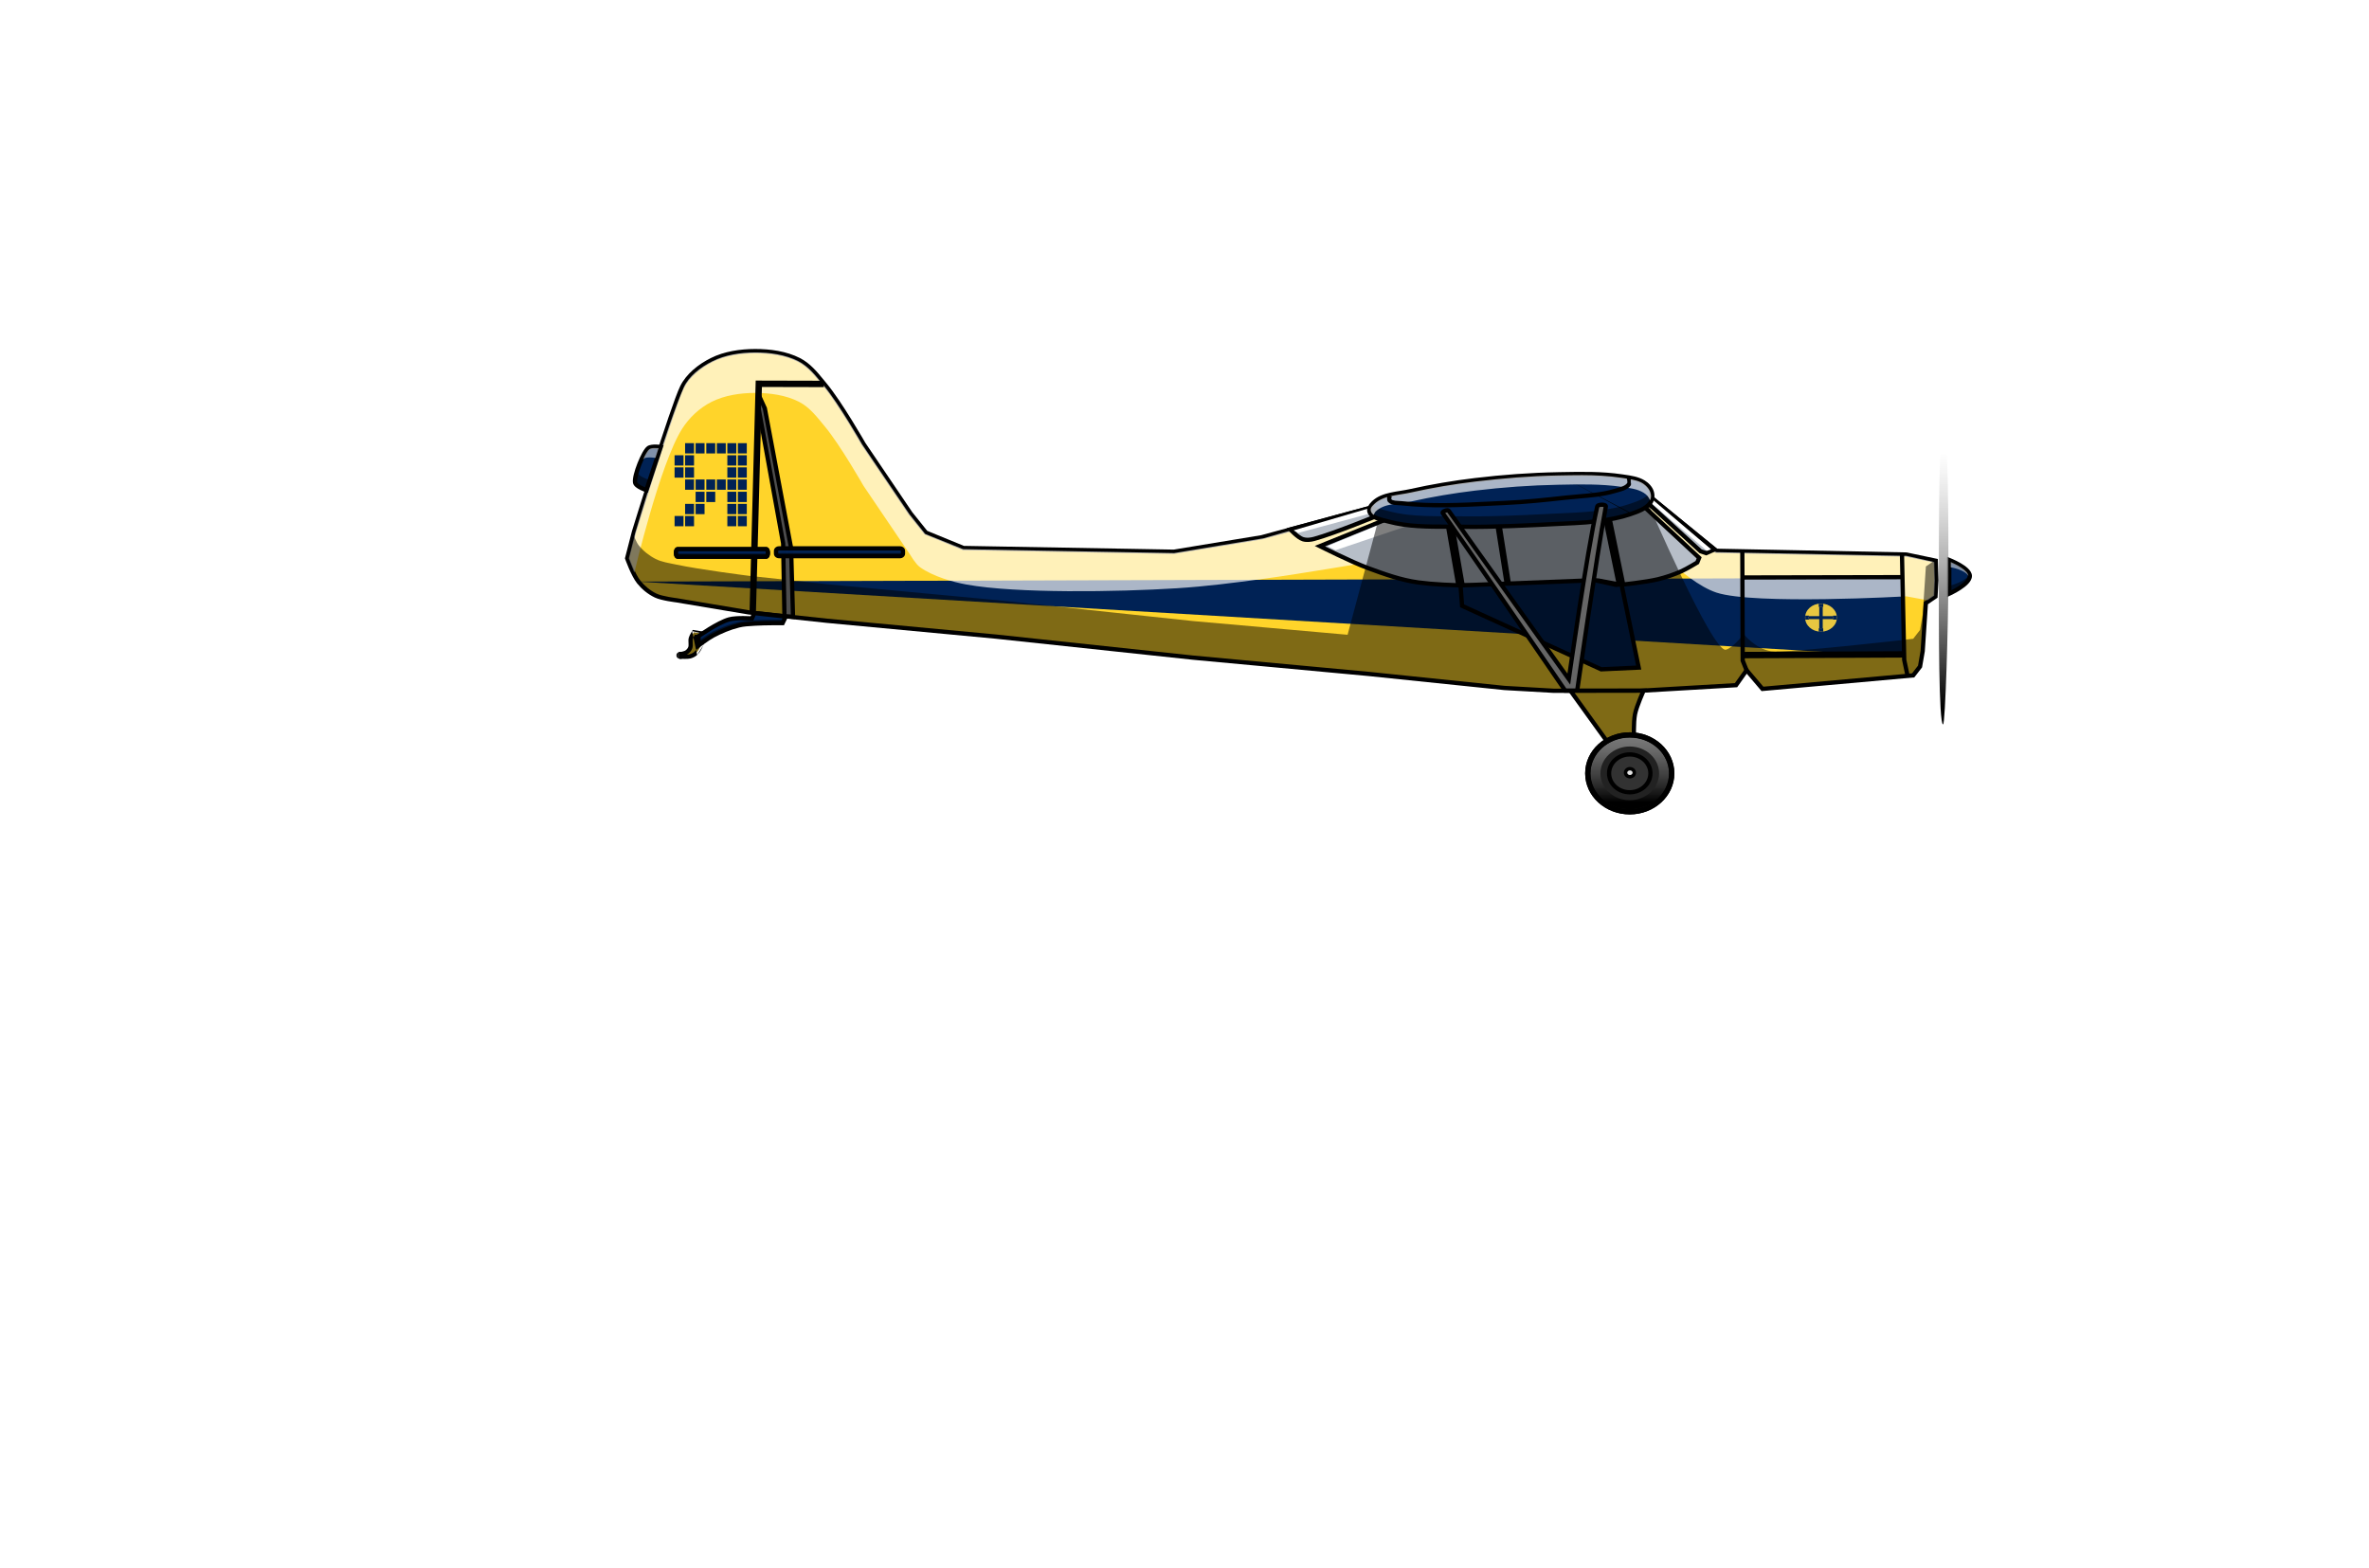 <svg width="556" height="368" viewBox="0 0 556 368" fill="none" xmlns="http://www.w3.org/2000/svg">
<g filter="url(#filter0_i_1391_305)">
<g filter="url(#filter1_f_1391_305)">
<path d="M232.292 63.466C236.363 63.472 240.324 64.516 243.595 66.443C244.443 66.346 245.298 66.295 246.154 66.289C249.502 66.292 252.789 66.996 255.685 68.331C258.581 69.665 260.983 71.584 262.649 73.892C265.084 75.293 267.067 77.132 268.436 79.26C269.805 81.387 270.521 83.742 270.525 86.132C270.525 88.12 270.033 90.088 269.076 91.925C268.12 93.762 266.717 95.431 264.949 96.837C263.181 98.242 261.082 99.358 258.772 100.118C256.462 100.879 253.987 101.271 251.486 101.271C250.13 101.264 248.778 101.143 247.454 100.909C243.929 103.552 239.27 105.028 234.424 105.035C231.263 105.03 228.154 104.399 225.376 103.2C222.589 104.403 219.468 105.034 216.296 105.035C213.713 105.031 211.158 104.61 208.786 103.796C206.414 102.983 204.275 101.794 202.499 100.302C197.631 100.098 193.047 98.417 189.691 95.606C186.335 92.795 184.463 89.067 184.461 85.191C184.465 81.776 185.922 78.462 188.594 75.788C191.266 73.115 194.997 71.238 199.18 70.463C200.901 68.319 203.273 66.553 206.078 65.33C208.883 64.107 212.031 63.466 215.23 63.466C218.199 63.467 221.127 64.02 223.779 65.081C226.421 64.025 229.335 63.472 232.292 63.466Z" fill="white"/>
</g>
<g filter="url(#filter2_f_1391_305)">
<path d="M341.553 198.035C351.196 198.041 355.174 201.574 362.92 203.294C364.928 203.207 393.001 196.222 395.03 196.217C411.167 196.222 432.455 213.12 440.487 217.312C447.27 232.425 470.916 236.051 470.938 240.377C470.939 247.837 406.517 234.368 381.612 234.368C378.399 234.362 375.198 234.254 372.062 234.045C363.713 236.404 352.676 245.527 341.199 245.533C333.712 245.528 322.415 242.364 315.835 241.293C309.234 242.367 306.182 226.63 297.77 224.716C286.895 222.24 274.081 236.194 265.581 233.504C241.637 233.126 222.866 227.203 222.856 220.021C222.877 213.747 222.576 194.426 242.977 193.002C251.259 189.114 265.593 186.76 280.992 186.759C288.026 186.76 309.704 201.132 315.987 202.079C322.243 201.136 334.551 198.041 341.553 198.035Z" fill="white"/>
</g>
<path d="M449.019 154.536L413.648 157.712L409.925 153.331L407.443 156.836L384.98 158.15H364.626L353.084 157.493L321.313 154.207L279.986 150.374L233.817 145.445L194.103 141.721L175.735 139.75L158.732 136.902C158.732 136.902 155.359 136.504 153.892 135.807C152.319 135.06 150.96 133.913 149.921 132.631C148.584 130.982 147.19 127.045 147.19 127.045L148.804 120.802C148.804 120.802 157.855 91.393 160.097 86.85C161.43 84.151 164.145 81.948 167.047 80.498C170.077 78.983 173.742 78.421 177.224 78.416C180.747 78.412 184.477 78.94 187.525 80.498C190.109 81.818 191.837 84.179 193.606 86.302C197.196 90.611 202.666 100.212 202.666 100.212L213.71 116.533L217.309 121.023L226.121 124.638L275.515 125.514L296.117 122.119L320.69 115.438L347.249 109.961L384.233 110.18L402.849 125.295L447.403 126.171L454.318 127.626L454.456 132.215L454.252 136.029L451.995 137.561L451.251 148.843L450.63 152.457L449.019 154.536Z" fill="#FFD42A"/>
<path fill-rule="evenodd" clip-rule="evenodd" d="M187.753 80.052C184.606 78.444 180.787 77.912 177.224 77.916C173.697 77.921 169.948 78.489 166.825 80.05C163.868 81.528 161.048 83.796 159.65 86.629C159.072 87.799 158.075 90.523 156.914 93.909C155.749 97.31 154.406 101.415 153.134 105.377C151.862 109.338 150.66 113.158 149.776 115.987C149.334 117.401 148.972 118.568 148.72 119.382C148.594 119.788 148.496 120.107 148.429 120.323L148.333 120.634L148.328 120.65L148.327 120.654L148.327 120.655C148.326 120.655 148.326 120.655 148.413 120.681L148.327 120.655L148.323 120.666L146.669 127.068L146.72 127.212L147.191 127.045C146.72 127.212 146.719 127.212 146.72 127.212L146.72 127.213L146.721 127.216L146.737 127.259C146.743 127.278 146.752 127.303 146.763 127.332L146.784 127.39C146.826 127.503 146.886 127.665 146.963 127.865C147.116 128.265 147.335 128.815 147.596 129.418C148.111 130.607 148.817 132.062 149.533 132.946C150.613 134.278 152.029 135.475 153.678 136.259C154.479 136.639 155.75 136.922 156.773 137.108C157.295 137.203 157.769 137.275 158.112 137.324C158.284 137.349 158.424 137.367 158.521 137.38C158.57 137.386 158.608 137.391 158.633 137.394L158.663 137.398L158.671 137.399L175.667 140.246L194.05 142.219L194.057 142.219L233.765 145.942L233.771 145.943L279.933 150.871L279.94 150.872L321.262 154.704L321.267 154.705L353.045 157.991L364.612 158.65H384.995L407.713 157.321L409.962 154.145L413.436 158.233L449.281 155.014L451.102 152.664L451.748 148.901L452.479 137.838L454.738 136.304L454.957 132.221L454.807 127.217L447.461 125.672L403.031 124.798L384.412 109.681L347.2 109.461L320.575 114.951L296.011 121.629L275.479 125.013L226.224 124.139L217.619 120.61L214.113 116.236L203.092 99.948L203.085 99.936L203.038 99.854C203.014 99.813 202.984 99.76 202.947 99.696C202.92 99.65 202.891 99.598 202.858 99.541C202.7 99.269 202.472 98.876 202.187 98.391C201.617 97.421 200.819 96.083 199.908 94.61C198.092 91.672 195.811 88.167 193.991 85.982C193.781 85.73 193.569 85.472 193.355 85.21C191.805 83.317 190.124 81.264 187.753 80.052ZM202.667 100.212L202.232 100.46L202.242 100.476L213.308 116.83L217 121.437L226.019 125.136L275.552 126.015L296.224 122.608L320.807 115.924L347.299 110.462L384.054 110.679L402.668 125.791L447.347 126.67L453.831 128.034L453.956 132.209L453.766 135.755L451.513 137.285L450.754 148.784L450.159 152.249L448.758 154.057L413.862 157.191L409.89 152.516L407.174 156.351L384.966 157.65H364.641L353.125 156.994L321.365 153.71L321.36 153.709L280.039 149.877L280.032 149.876L233.871 144.948L233.865 144.947L194.157 141.224L194.15 141.224L175.803 139.254L158.804 136.407L158.792 136.406L158.783 136.405L158.756 136.401C158.732 136.398 158.696 136.394 158.649 136.388C158.556 136.376 158.421 136.358 158.253 136.334C157.919 136.287 157.458 136.216 156.952 136.124C155.922 135.937 154.773 135.672 154.107 135.355C152.61 134.645 151.309 133.549 150.31 132.316C149.689 131.55 149.03 130.212 148.514 129.021C148.259 128.434 148.046 127.897 147.896 127.507C147.822 127.312 147.763 127.154 147.723 127.045C147.72 127.037 147.717 127.028 147.714 127.021L149.283 120.948L149.284 120.944L149.384 120.618C149.451 120.402 149.549 120.084 149.675 119.678C149.927 118.865 150.289 117.699 150.731 116.285C151.614 113.458 152.815 109.641 154.086 105.682C155.357 101.724 156.698 97.625 157.86 94.234C159.028 90.827 160.003 88.172 160.546 87.071C161.812 84.507 164.423 82.368 167.272 80.945C170.208 79.477 173.788 78.921 177.226 78.916C180.708 78.912 184.349 79.436 187.298 80.943C189.469 82.052 191.009 83.929 192.574 85.836C192.789 86.098 193.005 86.361 193.223 86.622C194.992 88.747 197.241 92.196 199.058 95.136C199.963 96.601 200.757 97.933 201.325 98.898C201.609 99.381 201.836 99.771 201.992 100.041C202.07 100.176 202.13 100.281 202.171 100.352L202.217 100.433L202.231 100.458L202.232 100.46C202.232 100.46 202.232 100.46 202.667 100.212Z" fill="black"/>
<path fill-rule="evenodd" clip-rule="evenodd" d="M446.601 131.652L149.426 132.523L447.018 150.145L446.851 143.819L446.601 131.652Z" fill="#002255"/>
<path d="M427.377 137.681C429.442 137.681 431.117 139.16 431.117 140.982C431.117 142.804 429.442 144.283 427.377 144.283C425.312 144.283 423.65 142.804 423.65 140.982C423.65 139.16 425.312 137.681 427.377 137.681ZM427.913 137.74C427.913 137.74 427.901 137.74 427.9 137.74H426.854V138.474C427.025 138.446 427.197 138.438 427.377 138.438C427.558 138.438 427.742 138.446 427.913 138.474L427.913 137.74ZM427.792 138.486C427.792 138.485 427.781 138.486 427.779 138.486H426.975L426.975 140.627H424.548L424.548 141.337H426.975L426.975 143.479C426.975 143.479 426.973 143.49 426.975 143.49H427.779C427.78 143.49 427.792 143.48 427.792 143.479V141.337H430.219L430.219 140.627H427.792L427.792 138.486ZM431.05 140.521H430.219C430.251 140.671 430.273 140.823 430.273 140.982C430.273 141.138 430.249 141.296 430.219 141.444H431.05V140.521ZM424.548 140.521H423.717C423.716 140.521 423.703 140.52 423.703 140.521V141.444C423.703 141.444 423.715 141.444 423.717 141.444L424.548 141.444C424.518 141.296 424.494 141.138 424.494 140.982C424.494 140.823 424.516 140.672 424.548 140.521ZM427.913 143.49C427.741 143.518 427.558 143.526 427.377 143.526C427.197 143.526 427.025 143.518 426.854 143.49V144.224H427.9C427.9 144.224 427.913 144.225 427.913 144.224L427.913 143.49Z" fill="#E8C741"/>
<g opacity="0.67" filter="url(#filter3_f_1391_305)">
<path d="M177.184 78.728C180.66 78.716 184.344 79.233 187.354 80.769C189.903 82.071 191.603 84.403 193.347 86.497C196.917 90.783 202.363 100.328 202.363 100.328L213.408 116.647L217.138 121.332L226.039 124.907L275.564 125.822L296.562 122.35L320.695 115.437L347.255 109.96L384.239 110.179L402.745 125.603L447.453 126.48L453.973 127.934L454.111 132.291L453.95 135.834L452.381 136.9L447.409 135.984C447.409 135.984 411.719 138.024 402.855 135.107C394.954 132.507 384.239 119.992 384.239 119.992L347.255 119.773L324.065 127.48C324.065 127.48 305.481 130.68 296.124 131.931C289.516 132.814 283.191 133.645 276.223 134.086C262.268 134.971 238.485 135.328 226.829 133.211C223.657 132.634 218.979 131.33 215.911 129.132C214.903 128.42 213.701 126.347 213.701 126.347L202.655 110.028C202.655 110.028 197.185 100.428 193.596 96.119C191.827 93.996 190.099 91.635 187.515 90.314C184.466 88.757 180.736 88.229 177.213 88.233C173.731 88.238 170.067 88.8 167.036 90.314C164.134 91.765 161.718 94.1 160.086 96.666C154.889 104.843 148.889 130.381 148.889 130.381L147.573 127.086L149.1 121.038C149.1 121.038 156.705 95.457 160.437 87.007C161.615 84.341 164.352 82.229 167.168 80.81C170.142 79.31 173.744 78.741 177.169 78.729L177.184 78.728Z" fill="white"/>
</g>
<path fill-rule="evenodd" clip-rule="evenodd" d="M408.42 125.518L408.509 151.171L409.51 153.661L410.438 153.288L409.508 150.976L409.42 125.515L408.42 125.518Z" fill="black"/>
<path fill-rule="evenodd" clip-rule="evenodd" d="M447.417 150.863L446.892 126.127L445.892 126.149L446.42 150.978L447.219 154.742L448.197 154.534L447.417 150.863Z" fill="black"/>
<path fill-rule="evenodd" clip-rule="evenodd" d="M409.008 132.058L446.393 131.98L446.39 130.98L409.006 131.058L409.008 132.058Z" fill="black"/>
<path fill-rule="evenodd" clip-rule="evenodd" d="M409.096 150.522L446.568 150.366L446.562 148.866L409.09 149.022L409.096 150.522Z" fill="black"/>
<path opacity="0.99" d="M159.69 150.579C159.227 150.579 158.85 150.247 158.85 149.837C158.85 149.428 159.227 149.096 159.69 149.096C160.154 149.096 160.53 149.428 160.53 149.837C160.53 150.247 160.154 150.579 159.69 150.579Z" fill="#1A1A1A"/>
<path opacity="0.99" fill-rule="evenodd" clip-rule="evenodd" d="M159.691 149.194C160.112 149.194 160.433 149.493 160.433 149.837C160.433 150.181 160.112 150.48 159.691 150.48C159.269 150.48 158.949 150.181 158.949 149.837C158.949 149.493 159.269 149.194 159.691 149.194ZM160.629 149.837C160.629 149.363 160.197 148.998 159.691 148.998C159.185 148.998 158.753 149.363 158.753 149.837C158.753 150.312 159.185 150.677 159.691 150.677C160.197 150.677 160.629 150.312 160.629 149.837Z" fill="black"/>
<path fill-rule="evenodd" clip-rule="evenodd" d="M165.306 144.802L162.849 144.415C162.849 144.415 162.285 145.315 162.146 145.809C161.935 146.562 162.282 147.406 161.971 148.132C161.801 148.528 161.48 148.888 161.093 149.139C160.764 149.352 159.942 149.513 159.942 149.513L159.953 150.145C159.953 150.145 161.326 150.239 161.971 150.068C162.461 149.938 162.932 149.696 163.287 149.371C163.915 148.798 164.272 148.022 164.604 147.28C164.958 146.488 165.306 144.802 165.306 144.802Z" fill="#7F6A15"/>
<path fill-rule="evenodd" clip-rule="evenodd" d="M162.425 144.149L162.849 144.415C162.425 144.149 162.425 144.149 162.425 144.149L162.423 144.153L162.417 144.162L162.398 144.193C162.381 144.22 162.358 144.259 162.329 144.307C162.272 144.402 162.194 144.535 162.112 144.685C161.955 144.969 161.752 145.364 161.665 145.674C161.544 146.105 161.571 146.554 161.591 146.905C161.593 146.94 161.595 146.974 161.597 147.008C161.619 147.41 161.615 147.692 161.511 147.935C161.386 148.228 161.137 148.515 160.821 148.719C160.731 148.778 160.515 148.855 160.264 148.923C160.149 148.954 160.044 148.979 159.967 148.996C159.928 149.005 159.897 149.012 159.876 149.016L159.853 149.021L159.847 149.022L159.846 149.022L159.435 149.102L159.46 150.613L159.919 150.644L159.953 150.146C159.919 150.644 159.919 150.644 159.919 150.644L159.924 150.645L159.937 150.646L159.984 150.648C160.025 150.651 160.083 150.654 160.155 150.657C160.299 150.663 160.497 150.67 160.718 150.671C161.138 150.673 161.705 150.656 162.099 150.551C162.656 150.404 163.202 150.126 163.624 149.741M161.173 149.663C161.439 149.652 161.681 149.628 161.843 149.585C162.266 149.473 162.662 149.265 162.95 149.002C163.49 148.509 163.81 147.83 164.147 147.076C164.305 146.724 164.471 146.143 164.603 145.622C164.64 145.475 164.673 145.336 164.702 145.213L163.104 144.961C163.068 145.024 163.028 145.094 162.987 145.168C162.828 145.457 162.68 145.759 162.628 145.944C162.555 146.206 162.57 146.49 162.591 146.878C162.593 146.903 162.594 146.928 162.595 146.954C162.616 147.343 162.637 147.846 162.431 148.329C162.217 148.829 161.823 149.261 161.366 149.558C161.308 149.596 161.242 149.631 161.173 149.663ZM165.306 144.802L165.796 144.903L165.901 144.39L162.6 143.869L162.425 144.149M165.306 144.802C165.796 144.903 165.796 144.903 165.796 144.903L165.794 144.909L165.791 144.924L165.779 144.981C165.769 145.03 165.753 145.1 165.734 145.187C165.695 145.361 165.639 145.601 165.572 145.866C165.442 146.386 165.257 147.044 165.06 147.484M165.06 147.484C164.734 148.214 164.341 149.087 163.624 149.741Z" fill="black"/>
<path d="M457.491 127.457C457.491 127.457 462.255 129.29 462.318 131.174C462.384 133.163 457.491 135.356 457.491 135.356V127.457Z" fill="#002255"/>
<path fill-rule="evenodd" clip-rule="evenodd" d="M456.991 126.729V136.128L457.696 135.812L457.491 135.356C457.696 135.812 457.695 135.812 457.696 135.812L457.7 135.81L457.712 135.805L457.756 135.785C457.793 135.767 457.848 135.742 457.917 135.709C458.054 135.643 458.25 135.548 458.484 135.426C458.951 135.185 459.577 134.84 460.203 134.429C460.826 134.021 461.469 133.534 461.958 133.006C462.434 132.493 462.841 131.857 462.817 131.157C462.795 130.486 462.365 129.9 461.883 129.438C461.386 128.961 460.746 128.532 460.131 128.176C459.513 127.818 458.899 127.522 458.442 127.317C458.212 127.214 458.021 127.133 457.887 127.077C457.819 127.049 457.766 127.028 457.729 127.013L457.687 126.996L457.675 126.992L457.672 126.991L457.671 126.99C457.671 126.99 457.671 126.99 457.491 127.457L457.671 126.99L456.991 126.729ZM457.991 128.211C458.004 128.217 458.018 128.223 458.031 128.229C458.469 128.426 459.05 128.706 459.63 129.042C460.214 129.38 460.777 129.762 461.191 130.159C461.62 130.571 461.809 130.921 461.818 131.191C461.828 131.486 461.648 131.87 461.225 132.327C460.815 132.769 460.247 133.204 459.655 133.593C459.066 133.979 458.473 134.306 458.025 134.538C458.013 134.544 458.002 134.55 457.991 134.556V128.211Z" fill="black"/>
<path opacity="0.5" d="M462.064 131.026C462.212 131.258 462.06 130.89 462.067 131.128C462.13 132.993 457.488 135.05 457.488 135.05V133.53C457.488 133.53 461.121 132.629 462.064 131.026Z" fill="black"/>
<path opacity="0.505" d="M457.838 127.935C457.838 127.935 461.171 129.29 461.86 130.759C461.953 130.976 461.984 131.098 461.962 131.179C461.163 129.724 457.836 129.169 457.836 129.169L457.838 127.935Z" fill="white"/>
<path d="M175.271 111.438H173.176V113.849H175.271V111.438ZM172.802 111.438H170.707V113.849H172.802V111.438ZM167.863 111.438H165.768V113.849H167.863V111.438ZM165.356 111.438H163.261V113.849H165.356V111.438ZM175.271 114.28H173.176V116.691H175.271V114.28ZM172.802 114.28H170.706V116.691H172.802V114.28ZM165.356 114.28H163.261V116.691H165.356V114.28ZM162.888 114.28H160.792V116.691H162.888V114.28ZM175.271 117.121H173.176V119.532H175.271V117.121ZM172.802 117.121H170.706V119.532H172.802V117.121ZM162.888 117.121H160.792V119.532H162.888V117.121ZM160.418 117.121H158.323V119.532H160.418V117.121ZM175.271 100.027H173.176V102.439H175.271V100.027ZM172.802 100.027H170.706V102.439H172.802V100.027ZM170.333 100.027H168.238V102.439H170.333V100.027ZM167.863 100.027H165.768V102.439H167.863V100.027ZM165.356 100.027H163.261V102.439H165.356V100.027ZM162.887 100.027H160.792V102.439H162.887V100.027ZM175.271 102.87H173.176V105.281H175.271V102.87ZM172.801 102.87H170.706V105.281H172.801V102.87ZM162.887 102.87H160.792V105.281H162.887V102.87ZM160.418 102.87H158.322V105.281H160.418V102.87ZM175.271 105.712H173.176V108.123H175.271V105.712ZM172.801 105.712H170.706V108.123H172.801V105.712ZM162.887 105.712H160.792V108.123H162.887V105.712ZM160.418 105.712H158.322V108.123H160.418V105.712ZM175.271 108.554H173.176V110.965H175.271V108.554ZM172.801 108.554H170.706V110.965H172.801V108.554ZM170.333 108.554H168.238V110.965H170.333V108.554ZM167.863 108.554H165.768V110.965H167.863V108.554ZM165.356 108.554H163.26V110.965H165.356V108.554ZM162.887 108.554H160.792V110.965H162.887V108.554Z" fill="#002255"/>
<g filter="url(#filter4_f_1391_305)">
<path d="M425.57 27.714C430.877 27.722 436.041 29.082 440.304 31.595C441.409 31.469 442.523 31.401 443.64 31.394C448.002 31.398 452.286 32.316 456.06 34.056C459.834 35.796 462.965 38.296 465.136 41.304C468.311 43.13 470.896 45.528 472.682 48.301C474.467 51.074 475.402 54.144 475.408 57.259C475.408 59.85 474.766 62.416 473.519 64.811C472.272 67.205 470.444 69.38 468.139 71.212C465.834 73.045 463.098 74.498 460.087 75.49C457.076 76.481 453.849 76.992 450.59 76.992C448.82 76.984 447.056 76.826 445.329 76.519C440.736 79.965 434.664 81.888 428.35 81.898C424.23 81.892 420.176 81.07 416.556 79.506C412.922 81.075 408.854 81.897 404.72 81.898C401.352 81.894 398.021 81.345 394.928 80.284C391.836 79.223 389.048 77.673 386.733 75.728C380.388 75.463 374.413 73.272 370.039 69.607C365.664 65.943 363.224 61.084 363.221 56.032C363.227 51.581 365.125 47.263 368.607 43.777C372.09 40.292 376.951 37.846 382.403 36.835C384.646 34.039 387.74 31.738 391.397 30.143C395.055 28.549 399.159 27.714 403.33 27.714C407.199 27.716 411.014 28.437 414.471 29.82C417.914 28.442 421.715 27.721 425.57 27.714Z" fill="white"/>
</g>
<g filter="url(#filter5_f_1391_305)">
<path d="M91.97 138.116C97.277 138.125 102.44 139.485 106.703 141.998C107.809 141.871 108.923 141.804 110.04 141.796C114.403 141.8 118.688 142.718 122.463 144.458C126.237 146.197 129.369 148.698 131.54 151.707C134.714 153.533 137.299 155.931 139.084 158.704C140.868 161.477 141.802 164.547 141.808 167.662C141.808 170.253 141.166 172.819 139.919 175.214C138.672 177.608 136.843 179.783 134.539 181.616C132.234 183.448 129.498 184.902 126.487 185.893C123.476 186.885 120.249 187.395 116.99 187.395C115.222 187.387 113.46 187.229 111.734 186.923C107.139 190.369 101.065 192.293 94.749 192.302C90.629 192.295 86.576 191.473 82.955 189.91C79.322 191.478 75.254 192.301 71.12 192.302C67.752 192.298 64.421 191.748 61.329 190.688C58.237 189.627 55.45 188.077 53.135 186.132C46.789 185.867 40.813 183.676 36.439 180.012C32.064 176.347 29.624 171.488 29.622 166.435C29.628 161.984 31.526 157.664 35.009 154.179C38.493 150.694 43.356 148.247 48.809 147.237C51.051 144.442 54.144 142.141 57.8 140.547C61.457 138.953 65.559 138.117 69.73 138.116C73.6 138.118 77.416 138.839 80.874 140.222C84.317 138.845 88.116 138.124 91.97 138.116Z" fill="white"/>
</g>
<path d="M385.969 115.031L398.787 126.939L398.35 128.031C398.35 128.031 395.897 129.534 394.566 130.121C392.817 130.891 390.978 131.525 389.092 131.98C386.271 132.661 380.438 133.265 380.438 133.265L375.185 132.282C375.185 132.282 346.84 134.596 332.906 132.727C328.775 132.173 324.838 130.737 320.982 129.316C317.102 127.885 309.778 124.196 309.778 124.196L326.238 117.547L373.085 117.393L385.969 115.031Z" fill="#B7BEC8"/>
<path fill-rule="evenodd" clip-rule="evenodd" d="M386.124 114.494L373.038 116.893L326.139 117.048L308.566 124.147L309.552 124.643L309.777 124.197C309.552 124.643 309.552 124.643 309.552 124.643L309.553 124.644L309.636 124.685C309.691 124.713 309.772 124.753 309.876 124.805C310.084 124.909 310.386 125.059 310.761 125.244C311.509 125.613 312.548 126.12 313.709 126.671C316.025 127.772 318.844 129.061 320.809 129.785C324.656 131.203 328.644 132.661 332.838 133.223C339.853 134.164 350.463 134.05 359.289 133.705C363.709 133.532 367.692 133.301 370.57 133.113C372.009 133.019 373.172 132.936 373.976 132.876C374.378 132.847 374.689 132.823 374.901 132.806L375.142 132.787L375.157 132.786L380.416 133.77L380.488 133.762L380.555 133.755L380.747 133.735C380.912 133.717 381.152 133.69 381.449 133.657C382.042 133.589 382.862 133.492 383.771 133.374C385.581 133.138 387.769 132.814 389.209 132.466C391.125 132.003 392.992 131.361 394.766 130.578C395.459 130.273 396.426 129.738 397.205 129.289C397.598 129.063 397.949 128.856 398.201 128.705C398.328 128.629 398.429 128.568 398.5 128.525L398.581 128.476L398.609 128.458C398.609 128.458 398.61 128.458 398.349 128.032L398.609 128.458L398.751 128.371L399.378 126.806L386.124 114.494ZM397.947 127.691C397.88 127.731 397.793 127.784 397.688 127.846C397.439 127.995 397.093 128.2 396.706 128.423C395.926 128.872 395.001 129.382 394.363 129.663C392.64 130.423 390.829 131.046 388.974 131.494C387.592 131.827 385.453 132.146 383.641 132.382C382.739 132.5 381.925 132.596 381.336 132.663C381.041 132.697 380.803 132.723 380.639 132.74L380.457 132.76L375.21 131.778L375.143 131.784L375.184 132.282C375.143 131.784 375.143 131.784 375.143 131.784L375.142 131.784L375.062 131.79L374.823 131.809C374.613 131.825 374.302 131.849 373.902 131.879C373.101 131.939 371.941 132.022 370.505 132.115C367.633 132.303 363.659 132.534 359.25 132.706C350.421 133.051 339.891 133.16 332.971 132.232C328.904 131.686 325.017 130.27 321.154 128.847C319.238 128.14 316.455 126.869 314.138 125.768C312.983 125.219 311.948 124.714 311.203 124.347C311.13 124.311 311.061 124.277 310.994 124.244L326.335 118.047L373.131 117.893L385.811 115.568L398.194 127.072L397.947 127.691Z" fill="black"/>
<path fill-rule="evenodd" clip-rule="evenodd" d="M350.638 117.373L353.139 133.21L354.621 132.976L352.12 117.139L350.638 117.373Z" fill="black"/>
<g filter="url(#filter6_f_1391_305)">
<path d="M332.321 118.778L313.47 125.144C312.34 124.591 311.56 124.201 311.56 124.201L327.63 117.551C330.095 117.551 336.41 118.778 332.321 118.778Z" fill="white"/>
</g>
<path d="M323.967 116.766C323.967 116.766 313.235 121.196 308.434 122.497C307.594 122.725 306.627 122.837 305.801 122.575C304.572 122.185 302.863 120.287 302.863 120.287L321.937 115.135L323.967 116.766Z" fill="#B7BEC8"/>
<path fill-rule="evenodd" clip-rule="evenodd" d="M322.053 114.586L301.948 120.017L302.492 120.622L302.864 120.287C302.492 120.622 302.492 120.622 302.492 120.622L302.494 120.624L302.499 120.629L302.515 120.646C302.528 120.661 302.548 120.683 302.574 120.711C302.625 120.766 302.699 120.844 302.792 120.939C302.977 121.128 303.237 121.386 303.537 121.656C304.116 122.178 304.922 122.82 305.65 123.051C306.611 123.356 307.689 123.217 308.565 122.98C310.995 122.321 314.901 120.879 318.182 119.61C319.826 118.974 321.32 118.379 322.402 117.942C322.944 117.724 323.382 117.546 323.686 117.422C323.838 117.36 323.956 117.312 324.036 117.279L324.158 117.229C324.158 117.229 324.158 117.228 323.967 116.766L324.158 117.229L324.939 116.906L322.053 114.586ZM322.993 116.625C322.728 116.732 322.403 116.864 322.029 117.015C320.949 117.45 319.46 118.043 317.821 118.677C314.535 119.949 310.675 121.372 308.303 122.015C307.501 122.232 306.645 122.317 305.953 122.098C305.452 121.939 304.789 121.438 304.206 120.913C304.066 120.787 303.934 120.663 303.816 120.548L321.823 115.684L322.993 116.625Z" fill="black"/>
<path d="M402.356 124.991L400.429 125.841L399.125 125.403L386.055 113.459L387.557 112.806L402.356 124.991Z" fill="#B7BEC8"/>
<path fill-rule="evenodd" clip-rule="evenodd" d="M387.638 112.226L385.148 113.308L398.866 125.843L400.453 126.377L403.301 125.121L387.638 112.226ZM387.475 113.387L401.412 124.861L400.404 125.305L399.385 124.963L386.962 113.61L387.475 113.387Z" fill="black"/>
<path fill-rule="evenodd" clip-rule="evenodd" d="M381.379 132.75L378.044 116.564L376.085 116.968L379.42 133.154L381.379 132.75Z" fill="black"/>
<path fill-rule="evenodd" clip-rule="evenodd" d="M343.778 133.323L341.014 117.447L339.044 117.79L341.808 133.666L343.778 133.323Z" fill="black"/>
<path d="M380.561 133.142L384.599 152.708L375.793 153.114L343.153 138.219L342.781 133.421L374.304 132.195L379.268 133.29L380.561 133.142Z" fill="#002255"/>
<path fill-rule="evenodd" clip-rule="evenodd" d="M374.349 131.693L342.242 132.941L342.678 138.551L375.696 153.619L385.207 153.181L380.958 132.593L379.295 132.784L374.349 131.693ZM374.259 132.697L379.242 133.796L380.164 133.691L383.991 152.236L375.891 152.609L343.629 137.886L343.32 133.9L374.259 132.697Z" fill="black"/>
<g opacity="0.5" filter="url(#filter7_f_1391_305)">
<path d="M148.646 121.428C148.646 121.428 149.299 123.271 149.925 124.044C150.964 125.326 152.344 126.438 153.896 127.22C155.323 127.939 157.007 128.168 158.604 128.509C164.241 129.712 175.739 131.163 175.739 131.163L194.106 133.135L233.821 136.858L279.99 141.786L316.279 145.006L323.898 116.552L358.028 117.056L386.547 113.53C386.547 113.53 401.945 149.317 405.065 148.512C406.819 148.059 409.235 144.831 409.235 144.831C409.235 144.831 411.945 148.295 415.638 148.862C419.264 149.418 449.024 145.949 449.024 145.949L450.636 143.868L451.257 140.253L452.002 128.972L454.068 127.569L454.324 127.623L454.463 132.212L454.258 136.026L452.002 137.558L451.257 148.839L450.636 152.455L449.024 154.535L413.652 157.711L409.93 153.33L407.447 156.835L384.983 158.149H364.63L353.088 157.492L321.318 154.206L279.989 150.373L233.821 145.444L194.106 141.721L175.739 139.749L158.779 136.631C158.779 136.631 155.505 136.237 154.07 135.574C152.551 134.871 151.21 133.808 150.188 132.592C148.82 130.964 147.369 127.044 147.369 127.044L148.646 121.428Z" fill="black"/>
</g>
<g filter="url(#filter8_f_1391_305)">
<path d="M321.937 115.135L323.163 116.105L304.557 121.129C304.557 121.129 304.992 121.11 303.602 120.497L321.937 115.135Z" fill="white"/>
</g>
<g filter="url(#filter9_f_1391_305)">
<path d="M387.492 112.958L401.582 124.946L400.611 125.313L387.622 114.118L386.693 114.673L385.762 113.788L387.492 112.958Z" fill="white"/>
</g>
<path d="M385.724 109.198C384.253 108.294 382.343 108.089 380.574 107.829C375.694 107.111 370.689 107.245 365.743 107.336C359.229 107.456 352.715 107.932 346.258 108.705C341.165 109.315 336.1 110.166 331.117 111.279C328.048 111.964 324.513 111.962 322.368 114.017C321.735 114.622 321.134 115.475 321.437 116.207C322.031 117.643 324.31 118.009 325.967 118.452C331.585 119.957 337.658 119.554 343.528 119.657C352.228 119.811 365.559 118.94 369.615 118.79C372.337 118.69 378.36 118.156 382.395 116.774C384.212 116.151 386.308 115.477 387.338 114.017C387.854 113.284 387.909 112.274 387.648 111.443C387.364 110.539 386.597 109.734 385.724 109.198Z" fill="#002255"/>
<path fill-rule="evenodd" clip-rule="evenodd" d="M366.425 107.823C371.158 107.734 375.889 107.645 380.501 108.323L380.574 107.829L380.501 108.323C380.657 108.346 380.813 108.369 380.968 108.391C382.62 108.629 384.217 108.859 385.463 109.624L385.463 109.624C386.272 110.121 386.935 110.841 387.171 111.593L387.171 111.593C387.398 112.315 387.334 113.154 386.929 113.729L387.338 114.017L386.929 113.729C386.484 114.36 385.788 114.848 384.942 115.26C384.157 115.643 383.286 115.941 382.429 116.234M382.233 116.301C378.27 117.658 372.308 118.191 369.597 118.291C368.624 118.327 367.13 118.403 365.3 118.497C359.444 118.798 350.152 119.274 343.537 119.157C342.283 119.135 341.028 119.136 339.775 119.136C335.102 119.138 330.465 119.14 326.096 117.97C325.854 117.904 325.606 117.843 325.359 117.781C324.718 117.622 324.073 117.461 323.482 117.235C322.661 116.92 322.114 116.535 321.899 116.016C321.825 115.837 321.841 115.601 321.998 115.289C322.154 114.979 322.419 114.66 322.714 114.378L322.368 114.017L322.714 114.378C323.687 113.445 324.999 112.958 326.505 112.622C327.255 112.455 328.037 112.329 328.836 112.2L328.84 112.2C329.633 112.072 330.443 111.942 331.226 111.767C336.192 110.658 341.241 109.809 346.318 109.201C352.759 108.43 359.257 107.956 365.753 107.836C365.977 107.832 366.201 107.827 366.425 107.823M366.432 106.823C366.199 106.827 365.966 106.832 365.734 106.836C359.202 106.957 352.671 107.434 346.199 108.208C341.09 108.82 336.009 109.675 331.008 110.791C330.258 110.958 329.477 111.084 328.677 111.213L328.666 111.215C327.876 111.342 327.068 111.472 326.287 111.646C324.722 111.995 323.194 112.533 322.022 113.656C321.684 113.979 321.332 114.389 321.105 114.84C320.879 115.289 320.746 115.846 320.975 116.398C321.355 117.316 322.244 117.831 323.124 118.169C323.776 118.419 324.516 118.603 325.174 118.767C325.408 118.825 325.632 118.88 325.838 118.935C330.347 120.143 335.157 120.14 339.847 120.137C341.082 120.137 342.309 120.136 343.519 120.157C350.175 120.275 359.542 119.794 365.393 119.494C367.205 119.401 368.681 119.325 369.634 119.29C372.366 119.189 378.45 118.653 382.557 117.247L382.557 117.247C382.625 117.223 382.694 117.2 382.763 117.176C383.608 116.888 384.536 116.571 385.381 116.159C386.295 115.713 387.162 115.134 387.746 114.305L387.746 114.305C388.374 113.414 388.421 112.233 388.125 111.293L387.648 111.443L388.125 111.293C387.793 110.236 386.922 109.346 385.986 108.772C384.553 107.891 382.744 107.634 381.135 107.404C380.97 107.381 380.807 107.358 380.647 107.334L380.647 107.334C375.95 106.643 371.143 106.734 366.432 106.823Z" fill="black"/>
<g opacity="0.5" filter="url(#filter10_f_1391_305)">
<path d="M387.546 111.185C387.582 111.27 387.618 111.355 387.645 111.441C387.906 112.273 387.418 113.205 386.901 113.938C385.871 115.398 384.209 115.843 382.392 116.465C378.358 117.848 372.377 118.381 369.655 118.482C365.599 118.631 352.268 119.502 343.568 119.349C337.698 119.245 331.712 119.649 326.094 118.144C324.437 117.7 322.289 117.641 321.695 116.206C321.461 115.641 321.507 115.008 321.948 114.469C322.883 115.33 324.625 115.639 325.964 115.997C331.582 117.502 337.654 117.099 343.525 117.202C352.225 117.356 365.555 116.485 369.612 116.335C372.334 116.234 378.358 115.701 382.392 114.319C384.209 113.696 386.306 113.022 387.336 111.561C387.419 111.443 387.486 111.316 387.546 111.185Z" fill="black"/>
</g>
<g opacity="0.67" filter="url(#filter11_f_1391_305)">
<path d="M371.324 107.53C374.427 107.531 377.527 107.704 380.576 108.152C382.345 108.413 383.972 108.656 385.096 109.196C386.03 109.644 387.04 110.634 387.324 111.538C387.543 112.235 387.58 112.768 387.268 113.447C386.931 112.648 386.515 112.134 385.726 111.649C384.254 110.745 382.345 110.54 380.576 110.28C375.696 109.563 370.691 109.696 365.745 109.788C359.231 109.908 352.717 110.384 346.26 111.157C341.167 111.767 336.101 112.618 331.119 113.73C328.049 114.415 324.972 114.049 322.826 116.104C322.681 116.243 322.497 116.724 322.366 116.884C322.143 116.679 321.9 116.405 321.786 116.129C321.483 115.397 321.911 114.908 322.543 114.303C324.689 112.248 328.049 112.288 331.118 111.602C336.101 110.49 341.167 109.639 346.26 109.029C352.717 108.256 359.23 107.723 365.745 107.603C367.599 107.568 369.462 107.529 371.324 107.53L371.324 107.53Z" fill="white"/>
</g>
<path fill-rule="evenodd" clip-rule="evenodd" d="M382.716 107.854C382.716 107.854 382.716 107.854 382.243 108.014C381.769 108.174 381.769 108.174 381.769 108.174L381.769 108.174L381.769 108.175L381.771 108.182L381.781 108.213C381.79 108.241 381.802 108.283 381.817 108.335C381.846 108.44 381.881 108.582 381.907 108.735C381.934 108.89 381.949 109.042 381.945 109.17C381.942 109.233 381.936 109.282 381.927 109.319C381.923 109.337 381.918 109.35 381.915 109.359C381.912 109.367 381.909 109.37 381.909 109.371C381.909 109.371 381.909 109.371 381.909 109.371L381.909 109.371C381.678 109.731 381.254 109.999 380.663 110.223C380.261 110.376 379.843 110.49 379.413 110.606C379.2 110.664 378.984 110.723 378.766 110.787L378.766 110.787C376.154 111.559 373.409 111.79 370.611 112.024C369.562 112.112 368.504 112.201 367.444 112.319C362.72 112.845 357.998 113.342 353.26 113.555C352.159 113.605 351.057 113.659 349.956 113.713C342.913 114.057 335.877 114.401 328.941 113.635C328.705 113.609 328.456 113.598 328.221 113.587L328.173 113.585C327.917 113.573 327.678 113.56 327.453 113.533C327.002 113.477 326.719 113.371 326.558 113.201C326.555 113.192 326.552 113.176 326.549 113.151C326.542 113.082 326.546 112.989 326.56 112.883C326.574 112.78 326.595 112.683 326.613 112.609C326.622 112.573 326.63 112.544 326.635 112.525L326.641 112.504L326.642 112.501C326.642 112.501 326.642 112.501 326.165 112.351C325.688 112.201 325.688 112.201 325.688 112.201L325.688 112.202L325.688 112.202L325.688 112.203L325.687 112.207L325.684 112.217C325.681 112.225 325.678 112.237 325.673 112.252C325.665 112.28 325.654 112.321 325.642 112.37C325.618 112.466 325.589 112.601 325.569 112.751C325.549 112.897 325.537 113.076 325.555 113.253C325.572 113.421 325.623 113.653 325.79 113.842C326.204 114.315 326.814 114.462 327.331 114.525C327.599 114.558 327.874 114.572 328.126 114.583L328.165 114.585C328.409 114.597 328.629 114.607 328.831 114.629C335.853 115.404 342.977 115.056 350.014 114.711C351.113 114.657 352.211 114.604 353.305 114.554C358.079 114.339 362.83 113.839 367.555 113.313C368.553 113.201 369.573 113.116 370.601 113.03C373.433 112.793 376.332 112.55 379.05 111.746C379.223 111.695 379.413 111.643 379.613 111.589C380.068 111.465 380.57 111.328 381.018 111.158C381.672 110.909 382.345 110.545 382.751 109.91M382.716 107.854L382.716 107.854ZM382.716 107.854L382.716 107.855ZM382.716 107.855L382.717 107.856ZM382.717 107.856L382.718 107.86ZM382.718 107.86L382.722 107.873ZM382.722 107.873C382.726 107.883 382.73 107.898 382.736 107.916ZM382.736 107.916C382.748 107.953 382.763 108.005 382.781 108.069ZM382.781 108.069C382.816 108.195 382.859 108.371 382.893 108.565ZM382.893 108.565C382.926 108.757 382.952 108.983 382.944 109.204ZM382.944 109.204C382.937 109.416 382.898 109.682 382.751 109.91Z" fill="black"/>
<path d="M376.884 114.908C376.994 114.322 374.997 114.326 374.866 114.908C372.421 125.751 368.196 155.412 368.196 155.412C368.196 155.412 344.403 122.185 340.027 115.915C339.759 115.531 338.35 116.076 338.623 116.457C343.005 122.588 367.355 158.119 367.355 158.119H370.163C370.163 158.119 374.754 126.284 376.884 114.908Z" fill="#666666"/>
<path fill-rule="evenodd" clip-rule="evenodd" d="M376.356 115.013C375.287 120.76 373.628 131.433 372.231 140.705C371.523 145.396 370.883 149.731 370.419 152.894C370.187 154.475 370 155.764 369.87 156.657C369.811 157.062 369.764 157.386 369.73 157.619H367.619L366.713 156.297C366.038 155.314 365.07 153.902 363.894 152.188C361.543 148.761 358.362 144.128 355.044 139.304C348.576 129.897 341.581 119.755 339.202 116.409C339.232 116.395 339.265 116.38 339.302 116.366C339.438 116.313 339.572 116.286 339.665 116.284C339.668 116.284 339.671 116.284 339.674 116.284C341.928 119.509 348.907 129.295 355.346 138.305C358.594 142.851 361.705 147.2 364.004 150.413C365.153 152.02 366.1 153.342 366.759 154.263L367.79 155.703C367.79 155.703 367.79 155.703 368.196 155.412C368.691 155.482 368.691 155.482 368.691 155.482L368.739 155.147C368.771 154.927 368.817 154.604 368.877 154.188C368.998 153.356 369.172 152.155 369.389 150.681C369.823 147.732 370.428 143.687 371.108 139.303C372.465 130.565 374.121 120.505 375.338 115.086C375.355 115.077 375.382 115.065 375.421 115.051C375.557 115.002 375.756 114.97 375.966 114.97C376.125 114.97 376.26 114.988 376.356 115.013ZM368.196 155.412L368.691 155.482L368.516 156.717L367.79 155.703L368.196 155.412ZM367.878 154.109C367.882 154.088 367.885 154.066 367.888 154.045C368.008 153.212 368.183 152.011 368.4 150.535C368.834 147.584 369.439 143.536 370.12 139.149C371.481 130.382 373.151 120.239 374.378 114.798C374.472 114.384 374.851 114.193 375.083 114.109C375.355 114.012 375.673 113.97 375.965 113.97C376.253 113.97 376.569 114.01 376.827 114.118C376.955 114.172 377.107 114.258 377.223 114.401C377.352 114.561 377.418 114.772 377.376 115C376.312 120.678 374.634 131.471 373.219 140.854C372.513 145.543 371.872 149.877 371.409 153.039C371.177 154.62 370.989 155.908 370.86 156.8C370.795 157.247 370.744 157.594 370.71 157.83L370.658 158.19C370.658 158.19 370.658 158.19 370.163 158.119L370.658 158.19L370.596 158.619H367.092L366.943 158.401L367.355 158.119C366.943 158.401 366.943 158.401 366.943 158.401L365.888 156.863C365.214 155.879 364.245 154.467 363.07 152.754C360.719 149.327 357.538 144.695 354.22 139.87C347.583 130.219 340.404 119.809 338.216 116.748C338.095 116.579 338.06 116.377 338.109 116.185C338.152 116.016 338.251 115.889 338.334 115.805C338.501 115.638 338.731 115.514 338.942 115.433C339.157 115.349 339.409 115.289 339.647 115.284C339.849 115.281 340.218 115.316 340.437 115.629C342.623 118.761 349.663 128.632 356.159 137.724C359.407 142.269 362.518 146.618 364.817 149.831C365.966 151.438 366.913 152.76 367.572 153.681L367.878 154.109Z" fill="black"/>
<path d="M456.205 95.723C457.214 95.741 457.323 119.517 457.289 131.427C457.255 142.977 456.55 166.037 456.039 166.037C455.021 166.037 455.015 142.899 455.038 131.318C455.062 119.442 455.017 95.702 456.205 95.723Z" fill="url(#paint0_linear_1391_305)"/>
<path fill-rule="evenodd" clip-rule="evenodd" d="M385.753 158.124C385.753 158.124 384.116 161.728 383.736 163.627C383.347 165.57 383.488 169.541 383.488 169.541L377.283 170.199L368.595 158.151L385.753 158.124Z" fill="#FFD42A"/>
<path fill-rule="evenodd" clip-rule="evenodd" d="M386.529 157.622L367.619 157.652L377.046 170.726L384.004 169.99L383.987 169.524L383.987 169.513L383.986 169.481C383.985 169.452 383.984 169.409 383.982 169.353C383.979 169.242 383.975 169.081 383.972 168.882C383.965 168.482 383.959 167.93 383.966 167.318C383.979 166.081 384.042 164.645 384.226 163.725C384.406 162.827 384.894 161.49 385.351 160.349C385.577 159.786 385.792 159.28 385.95 158.915C386.029 158.733 386.093 158.586 386.138 158.485C386.161 158.435 386.178 158.396 386.19 158.37L386.204 158.34L386.529 157.622ZM384.986 158.625C384.831 158.985 384.632 159.456 384.423 159.977C383.967 161.114 383.446 162.529 383.246 163.529C383.041 164.551 382.979 166.073 382.966 167.307C382.959 167.931 382.965 168.493 382.972 168.899C382.973 168.968 382.974 169.033 382.976 169.093L377.518 169.671L369.571 158.649L384.986 158.625Z" fill="black"/>
<path opacity="0.5" fill-rule="evenodd" clip-rule="evenodd" d="M385.753 158.124C385.753 158.124 384.116 161.728 383.736 163.627C383.347 165.57 383.488 169.541 383.488 169.541L377.283 170.199L368.595 158.151L385.753 158.124Z" fill="black"/>
<path opacity="0.99" d="M382.5 186.55C377.064 186.55 372.658 182.514 372.658 177.536C372.658 172.557 377.064 168.521 382.5 168.521C387.936 168.521 392.343 172.557 392.343 177.536C392.343 182.514 387.936 186.55 382.5 186.55Z" fill="#212121"/>
<path opacity="0.99" fill-rule="evenodd" clip-rule="evenodd" d="M382.5 169.145C387.644 169.145 391.719 172.952 391.719 177.536C391.719 182.119 387.644 185.927 382.5 185.927C377.356 185.927 373.282 182.119 373.282 177.536C373.282 172.952 377.356 169.145 382.5 169.145ZM392.967 177.536C392.967 172.162 388.228 167.897 382.5 167.897C376.773 167.897 372.034 172.162 372.034 177.536C372.034 182.909 376.773 187.174 382.5 187.174C388.228 187.174 392.967 182.909 392.967 177.536Z" fill="black"/>
<g opacity="0.99" filter="url(#filter12_f_1391_305)">
<path d="M382.501 169.099C383.712 169.099 384.91 169.317 386.028 169.741C387.146 170.165 388.162 170.787 389.018 171.571C389.873 172.354 390.552 173.285 391.015 174.309C391.478 175.333 391.717 176.43 391.717 177.539C391.717 178.647 391.478 179.744 391.015 180.768C390.552 181.792 389.873 182.723 389.018 183.507C388.162 184.29 387.146 184.912 386.028 185.336C384.91 185.76 383.712 185.978 382.501 185.978C381.291 185.978 380.093 185.76 378.975 185.336C377.857 184.912 376.841 184.29 375.985 183.507C375.129 182.723 374.451 181.792 373.987 180.768C373.524 179.744 373.286 178.647 373.286 177.539C373.286 176.43 373.524 175.333 373.987 174.309C374.451 173.285 375.129 172.354 375.985 171.571C376.841 170.787 377.857 170.165 378.975 169.741C380.093 169.317 381.291 169.099 382.501 169.099ZM382.501 171.234C381.597 171.234 380.702 171.397 379.867 171.714C379.032 172.031 378.273 172.495 377.634 173.081C376.995 173.666 376.488 174.361 376.142 175.126C375.796 175.891 375.618 176.711 375.618 177.539C375.618 178.367 375.796 179.186 376.142 179.951C376.488 180.716 376.995 181.411 377.634 181.996C378.274 182.581 379.032 183.046 379.867 183.362C380.702 183.679 381.598 183.842 382.501 183.842C383.405 183.842 384.3 183.679 385.135 183.362C385.97 183.046 386.729 182.581 387.368 181.996C388.007 181.411 388.514 180.716 388.86 179.951C389.206 179.186 389.385 178.367 389.385 177.539C389.385 176.711 389.207 175.891 388.861 175.126C388.515 174.361 388.008 173.666 387.369 173.081C386.73 172.495 385.971 172.031 385.136 171.714C384.3 171.397 383.405 171.234 382.501 171.234Z" fill="url(#paint1_linear_1391_305)"/>
</g>
<path opacity="0.99" d="M382.501 181.977C379.822 181.977 377.651 179.989 377.651 177.535C377.651 175.082 379.822 173.094 382.501 173.094C385.179 173.094 387.351 175.082 387.351 177.535C387.351 179.989 385.179 181.977 382.501 181.977Z" fill="#333333"/>
<path opacity="0.99" fill-rule="evenodd" clip-rule="evenodd" d="M382.501 173.594C384.945 173.594 386.851 175.399 386.851 177.535C386.851 179.672 384.945 181.477 382.501 181.477C380.056 181.477 378.151 179.672 378.151 177.535C378.151 175.399 380.056 173.594 382.501 173.594ZM387.851 177.535C387.851 174.766 385.413 172.594 382.501 172.594C379.588 172.594 377.151 174.766 377.151 177.535C377.151 180.305 379.588 182.477 382.501 182.477C385.413 182.477 387.851 180.305 387.851 177.535Z" fill="black"/>
<path opacity="0.99" d="M382.542 178.324C381.974 178.324 381.514 177.902 381.514 177.382C381.514 176.862 381.974 176.44 382.542 176.44C383.11 176.44 383.57 176.862 383.57 177.382C383.57 177.902 383.11 178.324 382.542 178.324Z" fill="#E6E6E6"/>
<path opacity="0.99" fill-rule="evenodd" clip-rule="evenodd" d="M382.542 176.841C382.922 176.841 383.17 177.115 383.17 177.382C383.17 177.649 382.922 177.924 382.542 177.924C382.161 177.924 381.913 177.649 381.913 177.382C381.913 177.115 382.161 176.841 382.542 176.841ZM383.97 177.382C383.97 176.609 383.297 176.041 382.542 176.041C381.787 176.041 381.113 176.609 381.113 177.382C381.113 178.156 381.787 178.724 382.542 178.724C383.297 178.724 383.97 178.156 383.97 177.382Z" fill="black"/>
<path fill-rule="evenodd" clip-rule="evenodd" d="M184.426 140.735L183.681 142.269C183.681 142.269 179.456 142.244 177.352 142.378C176.021 142.463 174.665 142.499 173.38 142.816C171.241 143.345 169.203 144.215 167.299 145.226C166.086 145.87 163.948 147.526 163.948 147.526V145.336C163.948 145.336 168.449 142.131 171.146 141.393C172.847 140.927 176.483 141.174 176.483 141.174L177.041 139.914L184.426 140.735Z" fill="#002255"/>
<path fill-rule="evenodd" clip-rule="evenodd" d="M176.732 139.377L176.166 140.655C176.09 140.651 176.005 140.647 175.909 140.643C175.537 140.627 175.023 140.61 174.454 140.608C173.335 140.605 171.938 140.657 171.014 140.91C169.59 141.301 167.736 142.322 166.275 143.215C165.536 143.666 164.883 144.094 164.414 144.408C164.18 144.566 163.992 144.695 163.861 144.786C163.796 144.831 163.746 144.866 163.711 144.89L163.672 144.918L163.662 144.926L163.659 144.927L163.658 144.928C163.658 144.928 163.658 144.928 163.948 145.336L163.658 144.928L163.448 145.078V148.546L164.254 147.921L164.26 147.917L164.277 147.903L164.346 147.851C164.406 147.805 164.493 147.738 164.602 147.657C164.819 147.493 165.121 147.268 165.461 147.023C166.148 146.528 166.96 145.972 167.533 145.668C169.413 144.67 171.411 143.818 173.5 143.302C174.543 143.044 175.635 142.98 176.772 142.914C176.974 142.902 177.178 142.89 177.383 142.877C178.42 142.811 179.99 142.784 181.309 142.773C181.967 142.768 182.56 142.767 182.988 142.767C183.202 142.767 183.374 142.768 183.493 142.768L183.677 142.769C183.677 142.769 183.678 142.769 183.681 142.269L183.677 142.769L183.993 142.771L185.185 140.317L176.732 139.377ZM183.368 141.768C183.264 141.767 183.136 141.767 182.988 141.767C182.558 141.767 181.963 141.768 181.301 141.773C179.982 141.784 178.387 141.811 177.32 141.879C177.126 141.892 176.93 141.903 176.732 141.914C175.598 141.98 174.401 142.049 173.26 142.331C171.069 142.873 168.993 143.761 167.064 144.784C166.424 145.124 165.562 145.718 164.876 146.212C164.725 146.321 164.581 146.426 164.448 146.524V145.596C164.574 145.509 164.752 145.386 164.972 145.238C165.432 144.929 166.073 144.51 166.796 144.068C168.26 143.174 170.005 142.224 171.278 141.875C172.055 141.662 173.326 141.605 174.45 141.608C175.003 141.61 175.504 141.626 175.866 141.642C176.048 141.65 176.194 141.657 176.295 141.663C176.345 141.666 176.384 141.668 176.41 141.67L176.439 141.672L176.448 141.672L176.798 141.696L177.35 140.452L183.666 141.154L183.368 141.768Z" fill="black"/>
<path opacity="0.99" fill-rule="evenodd" clip-rule="evenodd" d="M382.5 169.145C387.644 169.145 391.719 172.952 391.719 177.536C391.719 182.119 387.644 185.927 382.5 185.927C377.356 185.927 373.282 182.119 373.282 177.536C373.282 172.952 377.356 169.145 382.5 169.145ZM392.967 177.536C392.967 172.162 388.228 167.897 382.5 167.897C376.773 167.897 372.034 172.162 372.034 177.536C372.034 182.909 376.773 187.174 382.5 187.174C388.228 187.174 392.967 182.909 392.967 177.536Z" fill="black"/>
<path opacity="0.506" fill-rule="evenodd" clip-rule="evenodd" d="M184.085 140.699L184.423 140.734L183.684 142.152C183.684 142.152 179.497 142.129 177.412 142.253C176.093 142.331 174.75 142.364 173.477 142.658C171.356 143.147 169.337 143.951 167.45 144.885C166.249 145.48 164.129 147.012 164.129 147.012V146.33C164.129 146.33 166.249 144.798 167.45 144.203C169.337 143.269 171.357 142.464 173.477 141.975C174.75 141.681 176.093 141.648 177.412 141.569C179.497 141.445 183.684 141.468 183.684 141.468L184.085 140.699Z" fill="black"/>
<path fill-rule="evenodd" clip-rule="evenodd" d="M177.361 85.334L175.915 139.787L177.414 139.827L178.822 86.838L193.341 86.874L193.345 85.374L177.361 85.334Z" fill="black"/>
<path fill-rule="evenodd" clip-rule="evenodd" d="M179.505 91.859L185.666 124.639L186.118 140.785L184.111 140.624L183.804 123.544L178.095 92.11L178.026 88.631L179.505 91.859Z" fill="#4D4D4D"/>
<path fill-rule="evenodd" clip-rule="evenodd" d="M178.479 88.422L177.525 88.641L177.595 92.16L183.304 123.593L183.618 141.086L186.633 141.328L186.164 124.585L179.985 91.707L178.479 88.422ZM179.025 92.012L185.166 124.692L185.602 140.242L184.602 140.162L184.302 123.494L178.593 92.06L178.573 91.026L179.025 92.012Z" fill="black"/>
<path opacity="0.99" d="M182.819 124.728H211.239C211.619 124.728 211.927 124.999 211.927 125.335V125.942C211.927 126.277 211.619 126.549 211.239 126.549H182.819C182.439 126.549 182.131 126.277 182.131 125.942V125.335C182.131 124.999 182.439 124.728 182.819 124.728Z" fill="#022354"/>
<path opacity="0.99" fill-rule="evenodd" clip-rule="evenodd" d="M211.394 125.28C211.424 125.307 211.427 125.327 211.427 125.335V125.942C211.427 125.95 211.424 125.97 211.394 125.996C211.364 126.024 211.31 126.049 211.239 126.049H182.819C182.748 126.049 182.695 126.024 182.664 125.996C182.634 125.97 182.631 125.95 182.631 125.942V125.335C182.631 125.327 182.634 125.307 182.664 125.28C182.695 125.253 182.748 125.228 182.819 125.228H211.239C211.31 125.228 211.363 125.253 211.394 125.28ZM212.427 125.335C212.427 124.666 211.834 124.228 211.239 124.228H182.819C182.224 124.228 181.631 124.666 181.631 125.335V125.942C181.631 126.61 182.224 127.049 182.819 127.049H211.239C211.834 127.049 212.427 126.61 212.427 125.942V125.335Z" fill="black"/>
<path opacity="0.99" d="M159.047 124.912H179.819C180.037 124.912 180.214 125.249 180.214 125.665V125.916C180.214 126.332 180.037 126.669 179.819 126.669H159.047C158.829 126.669 158.653 126.332 158.653 125.916V125.665C158.653 125.249 158.829 124.912 159.047 124.912Z" fill="#002255"/>
<path opacity="0.99" fill-rule="evenodd" clip-rule="evenodd" d="M179.676 125.412C179.696 125.47 179.714 125.556 179.714 125.665V125.916C179.714 126.024 179.696 126.111 179.676 126.169H159.191C159.171 126.111 159.153 126.024 159.153 125.916V125.665C159.153 125.556 159.171 125.47 159.191 125.412H179.676ZM180.541 124.9C180.438 124.703 180.208 124.412 179.819 124.412H159.047C158.659 124.412 158.429 124.703 158.325 124.9C158.21 125.122 158.153 125.393 158.153 125.665V125.916C158.153 126.188 158.21 126.459 158.325 126.68C158.429 126.878 158.659 127.169 159.047 127.169H179.819C180.208 127.169 180.438 126.878 180.541 126.68C180.657 126.459 180.714 126.188 180.714 125.916V125.665C180.714 125.393 180.657 125.122 180.541 124.9Z" fill="black"/>
<path fill-rule="evenodd" clip-rule="evenodd" d="M155.068 100.93C155.068 100.93 152.995 100.652 152.224 101.144C151.087 101.869 148.726 107.692 149.056 109.287C149.254 110.249 151.706 111.055 151.706 111.055L155.068 100.93Z" fill="#002255"/>
<path fill-rule="evenodd" clip-rule="evenodd" d="M154.39 101.375L151.393 110.4C151.187 110.317 150.936 110.208 150.684 110.081C150.38 109.928 150.091 109.756 149.874 109.578C149.641 109.388 149.564 109.251 149.551 109.185C149.525 109.062 149.52 108.858 149.553 108.566C149.585 108.281 149.65 107.942 149.743 107.565C149.929 106.811 150.22 105.933 150.56 105.075C150.899 104.218 151.282 103.393 151.644 102.745C151.826 102.42 151.998 102.147 152.153 101.939C152.316 101.721 152.433 101.61 152.496 101.57M151.707 111.055L151.549 111.534L152.028 111.692L155.74 100.511L155.136 100.43L155.069 100.93C155.136 100.43 155.136 100.43 155.136 100.43L155.134 100.43L155.128 100.429L155.108 100.426C155.091 100.424 155.067 100.421 155.036 100.418C154.974 100.411 154.886 100.401 154.778 100.392C154.563 100.373 154.266 100.352 153.943 100.348C153.621 100.344 153.261 100.356 152.923 100.404C152.596 100.45 152.237 100.538 151.953 100.719C151.732 100.86 151.526 101.09 151.344 101.335C151.154 101.591 150.957 101.904 150.763 102.252C150.374 102.949 149.973 103.816 149.621 104.704C149.27 105.592 148.962 106.514 148.762 107.323C148.663 107.727 148.588 108.111 148.55 108.453C148.512 108.787 148.505 109.114 148.562 109.389C148.648 109.804 148.952 110.128 149.235 110.36C149.533 110.603 149.894 110.814 150.229 110.982C150.567 111.153 150.895 111.29 151.138 111.384C151.26 111.432 151.361 111.469 151.433 111.494C151.468 111.507 151.497 111.517 151.517 111.523L151.54 111.531L151.546 111.533L151.548 111.534C151.549 111.534 151.549 111.534 151.707 111.055ZM154.39 101.375C154.249 101.366 154.092 101.36 153.929 101.358C153.636 101.354 153.333 101.365 153.065 101.403C152.787 101.443 152.598 101.505 152.496 101.57M155.002 101.431C155.002 101.431 155.002 101.431 155.002 101.431Z" fill="black"/>
<path opacity="0.5" fill-rule="evenodd" clip-rule="evenodd" d="M154.763 100.899C154.936 100.918 155.068 100.93 155.068 100.93L151.705 111.056C151.705 111.056 149.251 110.253 149.057 109.29C148.938 108.738 149.161 107.683 149.522 106.511C149.522 106.634 149.529 106.744 149.55 106.836C149.752 107.799 152.205 108.603 152.205 108.603L154.763 100.899Z" fill="black"/>
<path opacity="0.5" fill-rule="evenodd" clip-rule="evenodd" d="M153.686 101.163C154.184 101.17 154.588 101.191 154.588 101.191C154.338 102.053 154.007 102.92 153.843 103.487C153.843 103.487 151.8 103.171 151.176 103.61C151.097 103.665 151.008 103.764 150.917 103.882C151.402 102.69 152.023 101.698 152.394 101.437C152.706 101.218 153.189 101.156 153.686 101.163Z" fill="white"/>
<path opacity="0.5" d="M182.264 125.414V125.473C182.264 125.668 182.571 125.825 182.953 125.825H211.372C211.608 125.825 211.806 125.76 211.93 125.668V125.962C211.93 126.157 211.623 126.314 211.241 126.314H182.822C182.441 126.314 182.134 126.157 182.134 125.962V125.609C182.134 125.536 182.189 125.471 182.264 125.414Z" fill="black"/>
<path opacity="0.99" d="M159.047 124.912H179.819C180.037 124.912 180.214 125.249 180.214 125.665V125.916C180.214 126.332 180.037 126.669 179.819 126.669H159.047C158.829 126.669 158.653 126.332 158.653 125.916V125.665C158.653 125.249 158.829 124.912 159.047 124.912Z" fill="#002255"/>
<path opacity="0.99" fill-rule="evenodd" clip-rule="evenodd" d="M179.676 125.412C179.696 125.47 179.714 125.556 179.714 125.665V125.916C179.714 126.024 179.696 126.111 179.676 126.169H159.191C159.171 126.111 159.153 126.024 159.153 125.916V125.665C159.153 125.556 159.171 125.47 159.191 125.412H179.676ZM180.541 124.9C180.438 124.703 180.208 124.412 179.819 124.412H159.047C158.659 124.412 158.429 124.703 158.325 124.9C158.21 125.122 158.153 125.393 158.153 125.665V125.916C158.153 126.188 158.21 126.459 158.325 126.68C158.429 126.878 158.659 127.169 159.047 127.169H179.819C180.208 127.169 180.438 126.878 180.541 126.68C180.657 126.459 180.714 126.188 180.714 125.916V125.665C180.714 125.393 180.657 125.122 180.541 124.9Z" fill="black"/>
<path opacity="0.5" d="M158.822 125.525V125.583C158.822 125.778 159.041 125.935 159.313 125.935H179.581C179.749 125.935 179.89 125.871 179.979 125.778V126.072C179.979 126.267 179.76 126.425 179.488 126.425H159.22C158.948 126.425 158.729 126.267 158.729 126.072V125.72C158.729 125.646 158.768 125.581 158.822 125.525Z" fill="black"/>
</g>
<defs>
<filter id="filter0_i_1391_305" x="0" y="0" width="556" height="372" filterUnits="userSpaceOnUse" color-interpolation-filters="sRGB">
<feFlood flood-opacity="0" result="BackgroundImageFix"/>
<feBlend mode="normal" in="SourceGraphic" in2="BackgroundImageFix" result="shape"/>
<feColorMatrix in="SourceAlpha" type="matrix" values="0 0 0 0 0 0 0 0 0 0 0 0 0 0 0 0 0 0 127 0" result="hardAlpha"/>
<feOffset dy="4"/>
<feGaussianBlur stdDeviation="2"/>
<feComposite in2="hardAlpha" operator="arithmetic" k2="-1" k3="1"/>
<feColorMatrix type="matrix" values="0 0 0 0 0 0 0 0 0 0 0 0 0 0 0 0 0 0 0.25 0"/>
<feBlend mode="normal" in2="shape" result="effect1_innerShadow_1391_305"/>
</filter>
<filter id="filter1_f_1391_305" x="164.534" y="43.538" width="125.919" height="81.424" filterUnits="userSpaceOnUse" color-interpolation-filters="sRGB">
<feFlood flood-opacity="0" result="BackgroundImageFix"/>
<feBlend mode="normal" in="SourceGraphic" in2="BackgroundImageFix" result="shape"/>
<feGaussianBlur stdDeviation="9.964" result="effect1_foregroundBlur_1391_305"/>
</filter>
<filter id="filter2_f_1391_305" x="190.256" y="154.159" width="313.283" height="123.974" filterUnits="userSpaceOnUse" color-interpolation-filters="sRGB">
<feFlood flood-opacity="0" result="BackgroundImageFix"/>
<feBlend mode="normal" in="SourceGraphic" in2="BackgroundImageFix" result="shape"/>
<feGaussianBlur stdDeviation="16.3" result="effect1_foregroundBlur_1391_305"/>
</filter>
<filter id="filter3_f_1391_305" x="144.894" y="76.048" width="311.897" height="63.532" filterUnits="userSpaceOnUse" color-interpolation-filters="sRGB">
<feFlood flood-opacity="0" result="BackgroundImageFix"/>
<feBlend mode="normal" in="SourceGraphic" in2="BackgroundImageFix" result="shape"/>
<feGaussianBlur stdDeviation="1.34" result="effect1_foregroundBlur_1391_305"/>
</filter>
<filter id="filter4_f_1391_305" x="354.48" y="18.972" width="129.67" height="71.668" filterUnits="userSpaceOnUse" color-interpolation-filters="sRGB">
<feFlood flood-opacity="0" result="BackgroundImageFix"/>
<feBlend mode="normal" in="SourceGraphic" in2="BackgroundImageFix" result="shape"/>
<feGaussianBlur stdDeviation="4.371" result="effect1_foregroundBlur_1391_305"/>
</filter>
<filter id="filter5_f_1391_305" x="20.88" y="129.375" width="129.669" height="71.669" filterUnits="userSpaceOnUse" color-interpolation-filters="sRGB">
<feFlood flood-opacity="0" result="BackgroundImageFix"/>
<feBlend mode="normal" in="SourceGraphic" in2="BackgroundImageFix" result="shape"/>
<feGaussianBlur stdDeviation="4.371" result="effect1_foregroundBlur_1391_305"/>
</filter>
<filter id="filter6_f_1391_305" x="310.5" y="116.491" width="24.225" height="9.713" filterUnits="userSpaceOnUse" color-interpolation-filters="sRGB">
<feFlood flood-opacity="0" result="BackgroundImageFix"/>
<feBlend mode="normal" in="SourceGraphic" in2="BackgroundImageFix" result="shape"/>
<feGaussianBlur stdDeviation="0.53" result="effect1_foregroundBlur_1391_305"/>
</filter>
<filter id="filter7_f_1391_305" x="144.86" y="111.021" width="312.111" height="49.637" filterUnits="userSpaceOnUse" color-interpolation-filters="sRGB">
<feFlood flood-opacity="0" result="BackgroundImageFix"/>
<feBlend mode="normal" in="SourceGraphic" in2="BackgroundImageFix" result="shape"/>
<feGaussianBlur stdDeviation="1.254" result="effect1_foregroundBlur_1391_305"/>
</filter>
<filter id="filter8_f_1391_305" x="303.211" y="114.745" width="20.342" height="6.775" filterUnits="userSpaceOnUse" color-interpolation-filters="sRGB">
<feFlood flood-opacity="0" result="BackgroundImageFix"/>
<feBlend mode="normal" in="SourceGraphic" in2="BackgroundImageFix" result="shape"/>
<feGaussianBlur stdDeviation="0.195" result="effect1_foregroundBlur_1391_305"/>
</filter>
<filter id="filter9_f_1391_305" x="385.333" y="112.529" width="16.678" height="13.214" filterUnits="userSpaceOnUse" color-interpolation-filters="sRGB">
<feFlood flood-opacity="0" result="BackgroundImageFix"/>
<feBlend mode="normal" in="SourceGraphic" in2="BackgroundImageFix" result="shape"/>
<feGaussianBlur stdDeviation="0.214" result="effect1_foregroundBlur_1391_305"/>
</filter>
<filter id="filter10_f_1391_305" x="321.013" y="110.642" width="67.248" height="9.267" filterUnits="userSpaceOnUse" color-interpolation-filters="sRGB">
<feFlood flood-opacity="0" result="BackgroundImageFix"/>
<feBlend mode="normal" in="SourceGraphic" in2="BackgroundImageFix" result="shape"/>
<feGaussianBlur stdDeviation="0.271" result="effect1_foregroundBlur_1391_305"/>
</filter>
<filter id="filter11_f_1391_305" x="321.137" y="106.98" width="66.908" height="10.454" filterUnits="userSpaceOnUse" color-interpolation-filters="sRGB">
<feFlood flood-opacity="0" result="BackgroundImageFix"/>
<feBlend mode="normal" in="SourceGraphic" in2="BackgroundImageFix" result="shape"/>
<feGaussianBlur stdDeviation="0.275" result="effect1_foregroundBlur_1391_305"/>
</filter>
<filter id="filter12_f_1391_305" x="371.935" y="167.748" width="21.133" height="19.581" filterUnits="userSpaceOnUse" color-interpolation-filters="sRGB">
<feFlood flood-opacity="0" result="BackgroundImageFix"/>
<feBlend mode="normal" in="SourceGraphic" in2="BackgroundImageFix" result="shape"/>
<feGaussianBlur stdDeviation="0.675" result="effect1_foregroundBlur_1391_305"/>
</filter>
<linearGradient id="paint0_linear_1391_305" x1="455.892" y1="161.699" x2="456.424" y2="102.208" gradientUnits="userSpaceOnUse">
<stop/>
<stop offset="1" stop-color="white" stop-opacity="0.5"/>
</linearGradient>
<linearGradient id="paint1_linear_1391_305" x1="382.579" y1="184.277" x2="382.579" y2="160.601" gradientUnits="userSpaceOnUse">
<stop/>
<stop offset="1" stop-color="white" stop-opacity="0.5"/>
</linearGradient>
</defs>
</svg>

